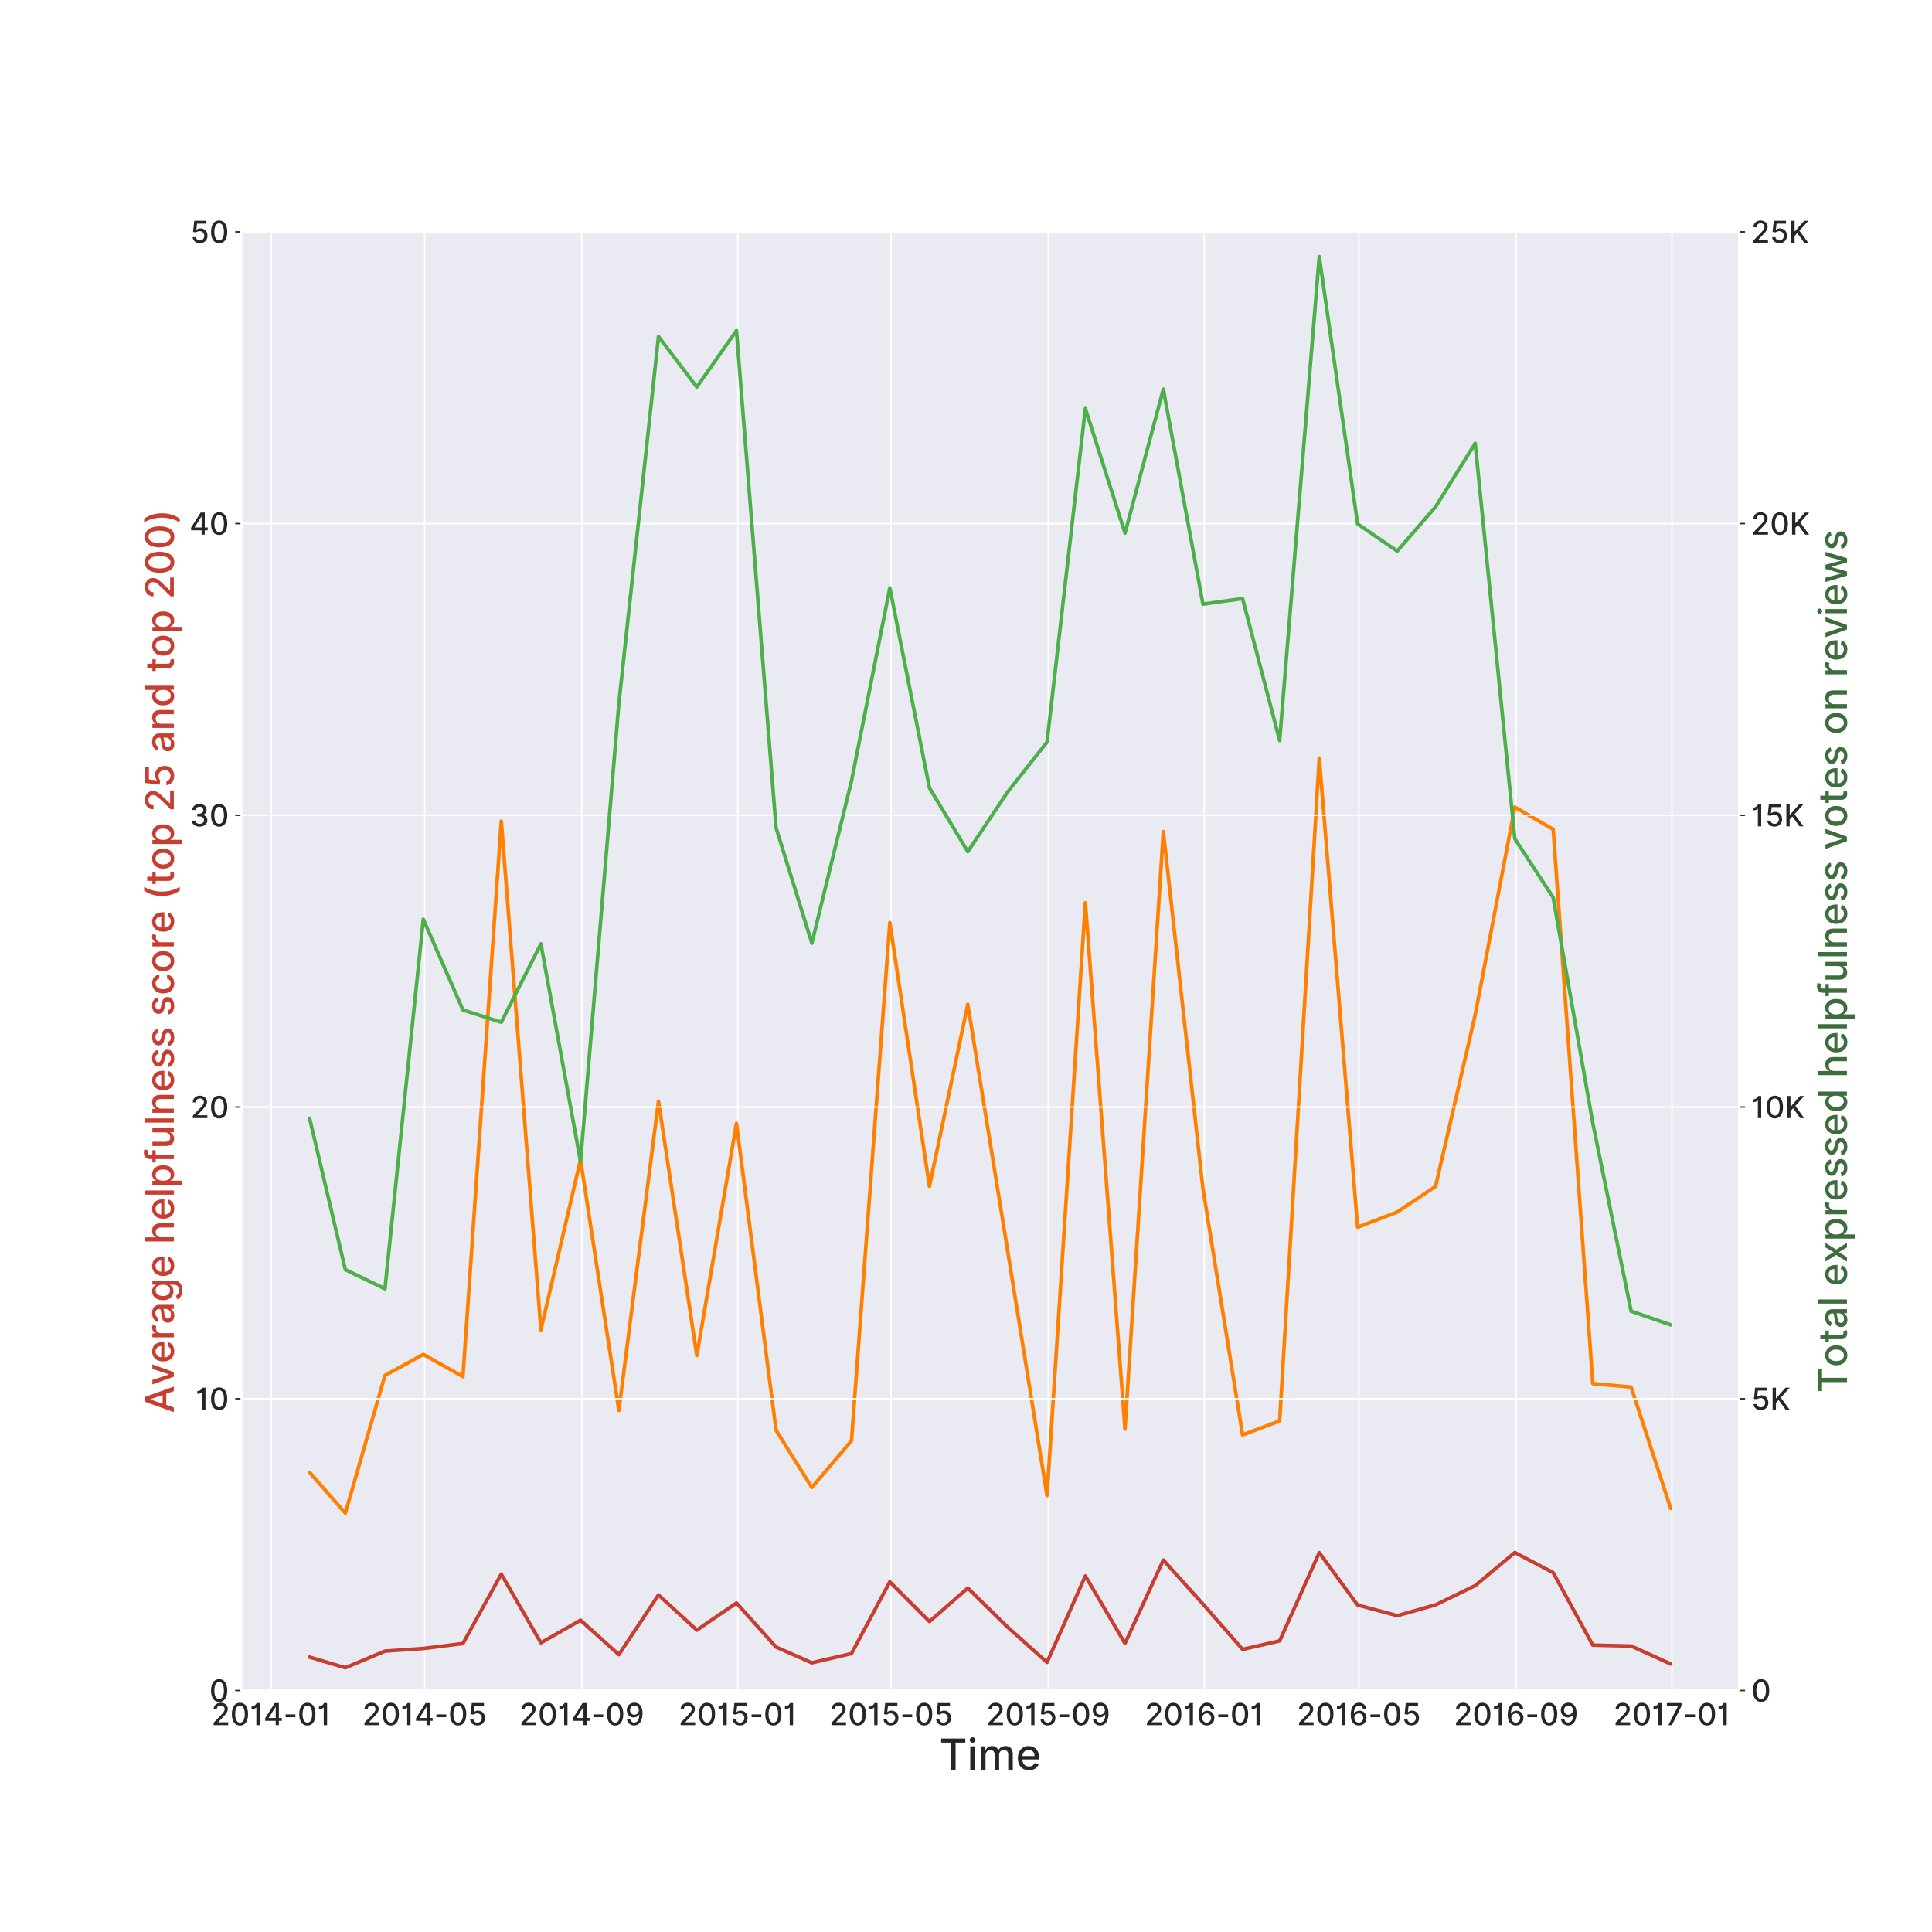 <?xml version="1.0" encoding="utf-8" standalone="no"?>
<!DOCTYPE svg PUBLIC "-//W3C//DTD SVG 1.1//EN"
  "http://www.w3.org/Graphics/SVG/1.1/DTD/svg11.dtd">
<!-- Created with matplotlib (https://matplotlib.org/) -->
<svg height="1080pt" version="1.1" viewBox="0 0 1080 1080" width="1080pt" xmlns="http://www.w3.org/2000/svg" xmlns:xlink="http://www.w3.org/1999/xlink">
 <defs>
  <style type="text/css">
*{stroke-linecap:butt;stroke-linejoin:round;}
  </style>
 </defs>
 <g id="figure_1">
  <g id="patch_1">
   <path d="M 0 1080 
L 1080 1080 
L 1080 0 
L 0 0 
z
" style="fill:#ffffff;"/>
  </g>
  <g id="axes_1">
   <g id="patch_2">
    <path d="M 135 945 
L 972 945 
L 972 129.6 
L 135 129.6 
z
" style="fill:#eaeaf2;"/>
   </g>
   <g id="matplotlib.axis_1">
    <g id="xtick_1">
     <g id="line2d_1">
      <path clip-path="url(#pdfee66b18e)" d="M 151.611 945 
L 151.611 129.6 
" style="fill:none;stroke:#ffffff;stroke-linecap:round;stroke-width:0.8;"/>
     </g>
     <g id="text_1">
      <!-- 2014-01 -->
      <defs>
       <path d="M 7 0 
L 54.859 0 
L 54.859 9.406 
L 22.125 9.406 
L 22.125 9.938 
L 36.578 25.078 
C 49.891 38.531 53.688 44.953 53.688 53.094 
C 53.688 64.766 44.172 73.719 30.469 73.719 
C 16.875 73.719 6.922 64.922 6.922 51.641 
L 17.406 51.641 
C 17.359 59.453 22.406 64.562 30.25 64.562 
C 37.641 64.562 43.25 60.016 43.25 52.766 
C 43.25 46.344 39.422 41.719 31.609 33.453 
L 7 7.953 
z
" id="Inter-Medium-50"/>
       <path d="M 32.312 -1.203 
C 49.109 -1.203 58.953 12.5 58.953 36.328 
C 58.953 59.984 48.969 73.719 32.312 73.719 
C 15.625 73.719 5.688 60.016 5.641 36.328 
C 5.641 12.531 15.484 -1.172 32.312 -1.203 
z
M 32.312 8.281 
C 22.484 8.281 16.547 18.141 16.547 36.328 
C 16.578 54.438 22.516 64.422 32.312 64.422 
C 42.078 64.422 48.047 54.438 48.047 36.328 
C 48.047 18.141 42.125 8.281 32.312 8.281 
z
" id="Inter-Medium-48"/>
       <path d="M 32.562 72.734 
L 22.344 72.734 
C 21.953 70.734 16.406 61.547 5.797 61.547 
L 5.797 52.516 
C 14.031 52.516 19.75 55.781 20.953 57.922 
L 21.562 57.922 
L 21.562 0 
L 32.562 0 
z
" id="Inter-Medium-49"/>
       <path d="M 5.469 14.203 
L 39.953 14.203 
L 39.953 0 
L 50.422 0 
L 50.422 14.203 
L 60.047 14.203 
L 60.047 23.516 
L 50.422 23.516 
L 50.422 72.734 
L 36.891 72.734 
L 5.469 23.078 
z
M 40.016 23.516 
L 16.969 23.516 
L 16.969 24.078 
L 39.453 59.656 
L 40.016 59.656 
z
" id="Inter-Medium-52"/>
       <path d="M 39.281 35.328 
L 7.031 35.328 
L 7.031 26.141 
L 39.281 26.141 
z
" id="Inter-Medium-45"/>
      </defs>
      <g style="fill:#262626;" transform="translate(118.229 964.365)scale(0.17 -0.17)">
       <use xlink:href="#Inter-Medium-50"/>
       <use x="61.328" xlink:href="#Inter-Medium-48"/>
       <use x="125.923" xlink:href="#Inter-Medium-49"/>
       <use x="171.165" xlink:href="#Inter-Medium-52"/>
       <use x="236.577" xlink:href="#Inter-Medium-45"/>
       <use x="282.884" xlink:href="#Inter-Medium-48"/>
       <use x="347.479" xlink:href="#Inter-Medium-49"/>
      </g>
     </g>
    </g>
    <g id="xtick_2">
     <g id="line2d_2">
      <path clip-path="url(#pdfee66b18e)" d="M 237.348 945 
L 237.348 129.6 
" style="fill:none;stroke:#ffffff;stroke-linecap:round;stroke-width:0.8;"/>
     </g>
     <g id="text_2">
      <!-- 2014-05 -->
      <defs>
       <path d="M 31 -1 
C 45.641 -1 56.078 9.344 56.031 23.516 
C 56.078 37.578 46.266 47.797 33.031 47.797 
C 27.625 47.797 22.625 45.734 19.781 42.969 
L 19.359 42.969 
L 21.656 63.312 
L 52.516 63.312 
L 52.516 72.734 
L 12.531 72.734 
L 8.453 36.078 
L 18.5 34.594 
C 21.234 37.031 26.141 38.703 30.547 38.703 
C 39.172 38.641 45.422 32.172 45.422 23.297 
C 45.422 14.562 39.344 8.234 31 8.234 
C 23.969 8.234 18.391 12.719 17.828 18.969 
L 7.172 18.969 
C 7.594 7.391 17.656 -1 31 -1 
z
" id="Inter-Medium-53"/>
      </defs>
      <g style="fill:#262626;" transform="translate(202.541 964.365)scale(0.17 -0.17)">
       <use xlink:href="#Inter-Medium-50"/>
       <use x="61.328" xlink:href="#Inter-Medium-48"/>
       <use x="125.923" xlink:href="#Inter-Medium-49"/>
       <use x="171.165" xlink:href="#Inter-Medium-52"/>
       <use x="236.577" xlink:href="#Inter-Medium-45"/>
       <use x="282.884" xlink:href="#Inter-Medium-48"/>
       <use x="347.479" xlink:href="#Inter-Medium-53"/>
      </g>
     </g>
    </g>
    <g id="xtick_3">
     <g id="line2d_3">
      <path clip-path="url(#pdfee66b18e)" d="M 325.227 945 
L 325.227 129.6 
" style="fill:none;stroke:#ffffff;stroke-linecap:round;stroke-width:0.8;"/>
     </g>
     <g id="text_3">
      <!-- 2014-09 -->
      <defs>
       <path d="M 31.188 73.906 
C 15.906 74 5.938 63.062 5.938 49.141 
C 5.938 35.234 16.016 25.219 28.625 25.219 
C 36.328 25.219 42.938 28.984 46.656 35.078 
L 47.234 35.078 
C 47.203 18.359 40.906 8.594 30.25 8.594 
C 23.297 8.594 18.828 12.859 17.406 19.062 
L 6.578 19.062 
C 8.172 7.312 17.266 -1 30.25 -1 
C 47.156 -1 57.703 13.531 57.75 38.984 
C 57.703 65.734 44.141 73.797 31.188 73.906 
z
M 31.219 64.672 
C 39.625 64.672 45.844 57.531 45.844 49.391 
C 45.844 41.266 39.312 34.156 31 34.156 
C 22.656 34.156 16.578 40.844 16.578 49.297 
C 16.578 57.891 22.875 64.672 31.219 64.672 
z
" id="Inter-Medium-57"/>
      </defs>
      <g style="fill:#262626;" transform="translate(290.288 964.365)scale(0.17 -0.17)">
       <use xlink:href="#Inter-Medium-50"/>
       <use x="61.328" xlink:href="#Inter-Medium-48"/>
       <use x="125.923" xlink:href="#Inter-Medium-49"/>
       <use x="171.165" xlink:href="#Inter-Medium-52"/>
       <use x="236.577" xlink:href="#Inter-Medium-45"/>
       <use x="282.884" xlink:href="#Inter-Medium-48"/>
       <use x="347.479" xlink:href="#Inter-Medium-57"/>
      </g>
     </g>
    </g>
    <g id="xtick_4">
     <g id="line2d_4">
      <path clip-path="url(#pdfee66b18e)" d="M 412.392 945 
L 412.392 129.6 
" style="fill:none;stroke:#ffffff;stroke-linecap:round;stroke-width:0.8;"/>
     </g>
     <g id="text_4">
      <!-- 2015-01 -->
      <g style="fill:#262626;" transform="translate(379.3 964.365)scale(0.17 -0.17)">
       <use xlink:href="#Inter-Medium-50"/>
       <use x="61.328" xlink:href="#Inter-Medium-48"/>
       <use x="125.923" xlink:href="#Inter-Medium-49"/>
       <use x="171.165" xlink:href="#Inter-Medium-53"/>
       <use x="233.168" xlink:href="#Inter-Medium-45"/>
       <use x="279.474" xlink:href="#Inter-Medium-48"/>
       <use x="344.07" xlink:href="#Inter-Medium-49"/>
      </g>
     </g>
    </g>
    <g id="xtick_5">
     <g id="line2d_5">
      <path clip-path="url(#pdfee66b18e)" d="M 498.129 945 
L 498.129 129.6 
" style="fill:none;stroke:#ffffff;stroke-linecap:round;stroke-width:0.8;"/>
     </g>
     <g id="text_5">
      <!-- 2015-05 -->
      <g style="fill:#262626;" transform="translate(463.612 964.365)scale(0.17 -0.17)">
       <use xlink:href="#Inter-Medium-50"/>
       <use x="61.328" xlink:href="#Inter-Medium-48"/>
       <use x="125.923" xlink:href="#Inter-Medium-49"/>
       <use x="171.165" xlink:href="#Inter-Medium-53"/>
       <use x="233.168" xlink:href="#Inter-Medium-45"/>
       <use x="279.474" xlink:href="#Inter-Medium-48"/>
       <use x="344.07" xlink:href="#Inter-Medium-53"/>
      </g>
     </g>
    </g>
    <g id="xtick_6">
     <g id="line2d_6">
      <path clip-path="url(#pdfee66b18e)" d="M 586.008 945 
L 586.008 129.6 
" style="fill:none;stroke:#ffffff;stroke-linecap:round;stroke-width:0.8;"/>
     </g>
     <g id="text_6">
      <!-- 2015-09 -->
      <g style="fill:#262626;" transform="translate(551.359 964.365)scale(0.17 -0.17)">
       <use xlink:href="#Inter-Medium-50"/>
       <use x="61.328" xlink:href="#Inter-Medium-48"/>
       <use x="125.923" xlink:href="#Inter-Medium-49"/>
       <use x="171.165" xlink:href="#Inter-Medium-53"/>
       <use x="233.168" xlink:href="#Inter-Medium-45"/>
       <use x="279.474" xlink:href="#Inter-Medium-48"/>
       <use x="344.07" xlink:href="#Inter-Medium-57"/>
      </g>
     </g>
    </g>
    <g id="xtick_7">
     <g id="line2d_7">
      <path clip-path="url(#pdfee66b18e)" d="M 673.173 945 
L 673.173 129.6 
" style="fill:none;stroke:#ffffff;stroke-linecap:round;stroke-width:0.8;"/>
     </g>
     <g id="text_7">
      <!-- 2016-01 -->
      <defs>
       <path d="M 32.391 -1 
C 47.594 -1.141 57.672 9.797 57.641 23.75 
C 57.672 37.672 47.547 47.656 34.938 47.656 
C 27.281 47.656 20.641 43.969 16.906 37.812 
L 16.375 37.812 
C 16.406 54.516 22.656 64.281 33.312 64.281 
C 40.312 64.281 44.703 60.047 46.203 53.828 
L 57.031 53.828 
C 55.359 65.516 46.312 73.906 33.312 73.906 
C 16.406 73.906 5.859 59.375 5.859 33.906 
C 5.859 7.141 19.469 -0.891 32.391 -1 
z
M 32.359 8.234 
C 23.906 8.234 17.719 15.344 17.719 23.516 
C 17.75 31.641 24.219 38.75 32.594 38.75 
C 40.906 38.75 47.016 32.031 46.984 23.609 
C 47.016 15.016 40.656 8.234 32.359 8.234 
z
" id="Inter-Medium-54"/>
      </defs>
      <g style="fill:#262626;" transform="translate(639.948 964.365)scale(0.17 -0.17)">
       <use xlink:href="#Inter-Medium-50"/>
       <use x="61.328" xlink:href="#Inter-Medium-48"/>
       <use x="125.923" xlink:href="#Inter-Medium-49"/>
       <use x="171.165" xlink:href="#Inter-Medium-54"/>
       <use x="234.73" xlink:href="#Inter-Medium-45"/>
       <use x="281.037" xlink:href="#Inter-Medium-48"/>
       <use x="345.632" xlink:href="#Inter-Medium-49"/>
      </g>
     </g>
    </g>
    <g id="xtick_8">
     <g id="line2d_8">
      <path clip-path="url(#pdfee66b18e)" d="M 759.624 945 
L 759.624 129.6 
" style="fill:none;stroke:#ffffff;stroke-linecap:round;stroke-width:0.8;"/>
     </g>
     <g id="text_8">
      <!-- 2016-05 -->
      <g style="fill:#262626;" transform="translate(724.975 964.365)scale(0.17 -0.17)">
       <use xlink:href="#Inter-Medium-50"/>
       <use x="61.328" xlink:href="#Inter-Medium-48"/>
       <use x="125.923" xlink:href="#Inter-Medium-49"/>
       <use x="171.165" xlink:href="#Inter-Medium-54"/>
       <use x="234.73" xlink:href="#Inter-Medium-45"/>
       <use x="281.037" xlink:href="#Inter-Medium-48"/>
       <use x="345.632" xlink:href="#Inter-Medium-53"/>
      </g>
     </g>
    </g>
    <g id="xtick_9">
     <g id="line2d_9">
      <path clip-path="url(#pdfee66b18e)" d="M 847.504 945 
L 847.504 129.6 
" style="fill:none;stroke:#ffffff;stroke-linecap:round;stroke-width:0.8;"/>
     </g>
     <g id="text_9">
      <!-- 2016-09 -->
      <g style="fill:#262626;" transform="translate(812.722 964.365)scale(0.17 -0.17)">
       <use xlink:href="#Inter-Medium-50"/>
       <use x="61.328" xlink:href="#Inter-Medium-48"/>
       <use x="125.923" xlink:href="#Inter-Medium-49"/>
       <use x="171.165" xlink:href="#Inter-Medium-54"/>
       <use x="234.73" xlink:href="#Inter-Medium-45"/>
       <use x="281.037" xlink:href="#Inter-Medium-48"/>
       <use x="345.632" xlink:href="#Inter-Medium-57"/>
      </g>
     </g>
    </g>
    <g id="xtick_10">
     <g id="line2d_10">
      <path clip-path="url(#pdfee66b18e)" d="M 934.669 945 
L 934.669 129.6 
" style="fill:none;stroke:#ffffff;stroke-linecap:round;stroke-width:0.8;"/>
     </g>
     <g id="text_10">
      <!-- 2017-01 -->
      <defs>
       <path d="M 9.453 0 
L 20.922 0 
L 52.562 63 
L 52.562 72.734 
L 4.469 72.734 
L 4.469 63.312 
L 41.188 63.312 
L 41.188 62.781 
z
" id="Inter-Medium-55"/>
      </defs>
      <g style="fill:#262626;" transform="translate(901.925 964.365)scale(0.17 -0.17)">
       <use xlink:href="#Inter-Medium-50"/>
       <use x="61.328" xlink:href="#Inter-Medium-48"/>
       <use x="125.923" xlink:href="#Inter-Medium-49"/>
       <use x="171.165" xlink:href="#Inter-Medium-55"/>
       <use x="229.048" xlink:href="#Inter-Medium-45"/>
       <use x="275.355" xlink:href="#Inter-Medium-48"/>
       <use x="339.95" xlink:href="#Inter-Medium-49"/>
      </g>
     </g>
    </g>
    <g id="text_11">
     <!-- Time -->
     <defs>
      <path d="M 4.406 63.281 
L 27.062 63.281 
L 27.062 0 
L 38 0 
L 38 63.281 
L 60.688 63.281 
L 60.688 72.734 
L 4.406 72.734 
z
" id="Inter-Medium-84"/>
      <path d="M 7.141 0 
L 17.75 0 
L 17.75 54.547 
L 7.141 54.547 
z
M 12.5 62.969 
C 16.156 62.969 19.219 65.797 19.219 69.281 
C 19.219 72.766 16.156 75.641 12.5 75.641 
C 8.812 75.641 5.797 72.766 5.797 69.281 
C 5.797 65.797 8.812 62.969 12.5 62.969 
z
" id="Inter-Medium-105"/>
      <path d="M 7.141 0 
L 17.75 0 
L 17.75 33.625 
C 17.75 40.984 22.906 46.094 28.938 46.094 
C 34.844 46.094 38.922 42.188 38.922 36.25 
L 38.922 0 
L 49.5 0 
L 49.5 34.766 
C 49.5 41.328 53.516 46.094 60.438 46.094 
C 66.047 46.094 70.672 42.969 70.672 35.578 
L 70.672 0 
L 81.281 0 
L 81.281 36.578 
C 81.281 49.047 74.328 55.25 64.453 55.25 
C 56.609 55.25 50.719 51.484 48.078 45.672 
L 47.516 45.672 
C 45.141 51.641 40.125 55.25 32.844 55.25 
C 25.641 55.25 20.281 51.672 18 45.672 
L 17.328 45.672 
L 17.328 54.547 
L 7.141 54.547 
z
" id="Inter-Medium-109"/>
      <path d="M 30.641 -1.094 
C 42.547 -1.094 50.953 4.766 53.375 13.641 
L 43.328 15.453 
C 41.406 10.297 36.797 7.672 30.75 7.672 
C 21.656 7.672 15.562 13.562 15.266 24.078 
L 54.047 24.078 
L 54.047 27.844 
C 54.047 47.547 42.266 55.25 29.906 55.25 
C 14.703 55.25 4.688 43.672 4.688 26.922 
C 4.688 9.984 14.562 -1.094 30.641 -1.094 
z
M 15.312 32.031 
C 15.734 39.766 21.344 46.484 29.969 46.484 
C 38.219 46.484 43.609 40.375 43.641 32.031 
z
" id="Inter-Medium-101"/>
     </defs>
     <g style="fill:#262626;" transform="translate(525.051 989.298)scale(0.24 -0.24)">
      <use xlink:href="#Inter-Medium-84"/>
      <use x="65.092" xlink:href="#Inter-Medium-105"/>
      <use x="89.986" xlink:href="#Inter-Medium-109"/>
      <use x="178.338" xlink:href="#Inter-Medium-101"/>
     </g>
    </g>
   </g>
   <g id="matplotlib.axis_2">
    <g id="ytick_1">
     <g id="line2d_11">
      <path clip-path="url(#pdfee66b18e)" d="M 135 945 
L 972 945 
" style="fill:none;stroke:#ffffff;stroke-linecap:round;stroke-width:0.8;"/>
     </g>
     <g id="line2d_12">
      <defs>
       <path d="M 0 0 
L -3.5 0 
" id="m10d724cf41" style="stroke:#262626;stroke-width:0.8;"/>
      </defs>
      <g>
       <use style="fill:#262626;stroke:#262626;stroke-width:0.8;" x="135" xlink:href="#m10d724cf41" y="945"/>
      </g>
     </g>
     <g id="text_12">
      <!-- 0 -->
      <g style="fill:#262626;" transform="translate(117.019 951.182)scale(0.17 -0.17)">
       <use xlink:href="#Inter-Medium-48"/>
      </g>
     </g>
    </g>
    <g id="ytick_2">
     <g id="line2d_13">
      <path clip-path="url(#pdfee66b18e)" d="M 135 781.92 
L 972 781.92 
" style="fill:none;stroke:#ffffff;stroke-linecap:round;stroke-width:0.8;"/>
     </g>
     <g id="line2d_14">
      <g>
       <use style="fill:#262626;stroke:#262626;stroke-width:0.8;" x="135" xlink:href="#m10d724cf41" y="781.92"/>
      </g>
     </g>
     <g id="text_13">
      <!-- 10 -->
      <g style="fill:#262626;" transform="translate(109.327 788.102)scale(0.17 -0.17)">
       <use xlink:href="#Inter-Medium-49"/>
       <use x="45.241" xlink:href="#Inter-Medium-48"/>
      </g>
     </g>
    </g>
    <g id="ytick_3">
     <g id="line2d_15">
      <path clip-path="url(#pdfee66b18e)" d="M 135 618.84 
L 972 618.84 
" style="fill:none;stroke:#ffffff;stroke-linecap:round;stroke-width:0.8;"/>
     </g>
     <g id="line2d_16">
      <g>
       <use style="fill:#262626;stroke:#262626;stroke-width:0.8;" x="135" xlink:href="#m10d724cf41" y="618.84"/>
      </g>
     </g>
     <g id="text_14">
      <!-- 20 -->
      <g style="fill:#262626;" transform="translate(106.593 625.022)scale(0.17 -0.17)">
       <use xlink:href="#Inter-Medium-50"/>
       <use x="61.328" xlink:href="#Inter-Medium-48"/>
      </g>
     </g>
    </g>
    <g id="ytick_4">
     <g id="line2d_17">
      <path clip-path="url(#pdfee66b18e)" d="M 135 455.76 
L 972 455.76 
" style="fill:none;stroke:#ffffff;stroke-linecap:round;stroke-width:0.8;"/>
     </g>
     <g id="line2d_18">
      <g>
       <use style="fill:#262626;stroke:#262626;stroke-width:0.8;" x="135" xlink:href="#m10d724cf41" y="455.76"/>
      </g>
     </g>
     <g id="text_15">
      <!-- 30 -->
      <defs>
       <path d="M 32.312 -1 
C 47.156 -1 58.062 7.891 58.031 19.953 
C 58.062 29.156 52.484 35.766 42.828 37.25 
L 42.828 37.812 
C 50.422 39.766 55.359 45.734 55.328 53.906 
C 55.359 64.594 46.594 73.719 32.594 73.719 
C 19.25 73.719 8.531 65.656 8.172 53.828 
L 18.781 53.828 
C 19.031 60.516 25.328 64.562 32.453 64.562 
C 39.875 64.562 44.75 60.047 44.703 53.344 
C 44.75 46.312 39.094 41.688 31.031 41.688 
L 24.891 41.688 
L 24.891 32.734 
L 31.031 32.734 
C 41.125 32.734 46.953 27.625 46.953 20.312 
C 46.953 13.25 40.797 8.453 32.25 8.453 
C 24.359 8.453 18.219 12.5 17.797 18.969 
L 6.641 18.969 
C 7.109 7.109 17.609 -1 32.312 -1 
z
" id="Inter-Medium-51"/>
      </defs>
      <g style="fill:#262626;" transform="translate(106.067 461.942)scale(0.17 -0.17)">
       <use xlink:href="#Inter-Medium-51"/>
       <use x="64.418" xlink:href="#Inter-Medium-48"/>
      </g>
     </g>
    </g>
    <g id="ytick_5">
     <g id="line2d_19">
      <path clip-path="url(#pdfee66b18e)" d="M 135 292.68 
L 972 292.68 
" style="fill:none;stroke:#ffffff;stroke-linecap:round;stroke-width:0.8;"/>
     </g>
     <g id="line2d_20">
      <g>
       <use style="fill:#262626;stroke:#262626;stroke-width:0.8;" x="135" xlink:href="#m10d724cf41" y="292.68"/>
      </g>
     </g>
     <g id="text_16">
      <!-- 40 -->
      <g style="fill:#262626;" transform="translate(105.9 298.862)scale(0.17 -0.17)">
       <use xlink:href="#Inter-Medium-52"/>
       <use x="65.412" xlink:href="#Inter-Medium-48"/>
      </g>
     </g>
    </g>
    <g id="ytick_6">
     <g id="line2d_21">
      <path clip-path="url(#pdfee66b18e)" d="M 135 129.6 
L 972 129.6 
" style="fill:none;stroke:#ffffff;stroke-linecap:round;stroke-width:0.8;"/>
     </g>
     <g id="line2d_22">
      <g>
       <use style="fill:#262626;stroke:#262626;stroke-width:0.8;" x="135" xlink:href="#m10d724cf41" y="129.6"/>
      </g>
     </g>
     <g id="text_17">
      <!-- 50 -->
      <g style="fill:#262626;" transform="translate(106.479 135.782)scale(0.17 -0.17)">
       <use xlink:href="#Inter-Medium-53"/>
       <use x="62.003" xlink:href="#Inter-Medium-48"/>
      </g>
     </g>
    </g>
    <g id="text_18">
     <!-- Average helpfulness score (top 25 and top 200) -->
     <defs>
      <path d="M 14.141 0 
L 20.812 19.25 
L 49.219 19.25 
L 55.859 0 
L 67.516 0 
L 41.344 72.734 
L 28.656 72.734 
L 2.484 0 
z
M 24 28.484 
L 34.734 59.516 
L 35.297 59.516 
L 46.031 28.484 
z
" id="Inter-Medium-65"/>
      <path d="M 53.797 54.547 
L 42.406 54.547 
L 28.625 12.578 
L 28.062 12.578 
L 14.234 54.547 
L 2.844 54.547 
L 22.656 0 
L 34.016 0 
z
" id="Inter-Medium-118"/>
      <path d="M 7.141 0 
L 17.75 0 
L 17.75 33.312 
C 17.75 40.406 23.266 45.562 30.609 45.562 
C 32.672 45.562 34.266 45.141 35.547 44.5 
L 38.953 53.375 
C 37.141 54.578 34.797 55.359 31.812 55.359 
C 25.359 55.359 19.953 51.734 17.969 45.875 
L 17.406 45.875 
L 17.406 54.547 
L 7.141 54.547 
z
" id="Inter-Medium-114"/>
      <path d="M 23.016 -1.203 
C 32.031 -1.203 37.109 3.375 39.141 7.453 
L 39.562 7.453 
L 39.562 0 
L 49.938 0 
L 49.938 36.219 
C 49.938 52.094 37.438 55.25 28.766 55.25 
C 18.891 55.25 9.797 51.281 6.25 41.328 
L 16.234 39.062 
C 17.797 42.938 21.766 46.656 28.906 46.656 
C 35.766 46.656 39.281 43.078 39.281 36.891 
L 39.281 36.641 
C 39.281 32.781 35.297 32.844 25.5 31.719 
C 15.172 30.5 4.578 27.812 4.578 15.406 
C 4.578 4.688 12.641 -1.203 23.016 -1.203 
z
M 25.328 7.312 
C 19.312 7.312 14.984 10.016 14.984 15.266 
C 14.984 20.953 20.031 22.969 26.172 23.797 
C 29.625 24.25 37.781 25.172 39.312 26.703 
L 39.312 19.672 
C 39.312 13.203 34.156 7.312 25.328 7.312 
z
" id="Inter-Medium-97"/>
      <path d="M 30.016 -21.484 
C 43.891 -21.484 54.625 -15.125 54.625 -1.203 
L 54.625 54.547 
L 44.219 54.547 
L 44.219 45.703 
L 43.438 45.703 
C 41.547 49.078 37.781 55.25 27.625 55.25 
C 14.453 55.25 4.766 44.844 4.766 27.484 
C 4.766 10.078 14.672 0.812 27.562 0.812 
C 37.578 0.812 41.438 6.469 43.359 9.938 
L 44.031 9.938 
L 44.031 -0.781 
C 44.031 -9.203 38.172 -12.922 30.109 -12.922 
C 21.266 -12.922 17.828 -8.484 15.953 -5.469 
L 6.812 -9.234 
C 9.703 -15.797 16.969 -21.484 30.016 -21.484 
z
M 29.906 9.625 
C 20.422 9.625 15.484 16.906 15.484 27.625 
C 15.484 38.109 20.312 46.234 29.906 46.234 
C 39.172 46.234 44.141 38.672 44.141 27.625 
C 44.141 16.375 39.062 9.625 29.906 9.625 
z
" id="Inter-Medium-103"/>
      <path id="Inter-Medium-32"/>
      <path d="M 17.75 32.391 
C 17.75 41.094 23.266 46.062 30.828 46.062 
C 38.141 46.062 42.516 41.406 42.516 33.422 
L 42.516 0 
L 53.125 0 
L 53.125 34.688 
C 53.125 48.297 45.672 55.25 34.453 55.25 
C 25.953 55.25 20.844 51.562 18.297 45.672 
L 17.609 45.672 
L 17.609 72.734 
L 7.141 72.734 
L 7.141 0 
L 17.75 0 
z
" id="Inter-Medium-104"/>
      <path d="M 17.75 72.734 
L 7.141 72.734 
L 7.141 0 
L 17.75 0 
z
" id="Inter-Medium-108"/>
      <path d="M 7.141 -20.453 
L 17.75 -20.453 
L 17.75 8.484 
L 18.391 8.484 
C 20.312 5 24.219 -1.062 34.156 -1.062 
C 47.375 -1.062 56.969 9.516 56.969 27.172 
C 56.969 44.844 47.234 55.25 34.062 55.25 
C 23.938 55.25 20.281 49.078 18.391 45.703 
L 17.516 45.703 
L 17.516 54.547 
L 7.141 54.547 
z
M 17.547 27.266 
C 17.547 38.672 22.516 46.234 31.781 46.234 
C 41.406 46.234 46.234 38.109 46.234 27.266 
C 46.234 16.328 41.266 7.984 31.781 7.984 
C 22.656 7.984 17.547 15.797 17.547 27.266 
z
" id="Inter-Medium-112"/>
      <path d="M 33.281 54.547 
L 21.516 54.547 
L 21.516 59.453 
C 21.516 64.281 23.516 66.906 28.688 66.906 
C 30.891 66.906 32.453 66.406 33.453 66.094 
L 35.938 74.688 
C 34.453 75.25 31.359 76.141 27.062 76.141 
C 18.438 76.141 10.875 71.094 10.875 60.859 
L 10.875 54.547 
L 2.453 54.547 
L 2.453 46.016 
L 10.875 46.016 
L 10.875 0 
L 21.516 0 
L 21.516 46.016 
L 33.281 46.016 
z
" id="Inter-Medium-102"/>
      <path d="M 41.688 22.625 
C 41.734 13.359 34.844 8.953 28.875 8.953 
C 22.297 8.953 17.75 13.703 17.75 21.125 
L 17.75 54.547 
L 7.141 54.547 
L 7.141 19.844 
C 7.141 6.328 14.562 -0.703 25.031 -0.703 
C 33.234 -0.703 38.812 3.625 41.344 9.453 
L 41.906 9.453 
L 41.906 0 
L 52.344 0 
L 52.344 54.547 
L 41.688 54.547 
z
" id="Inter-Medium-117"/>
      <path d="M 17.75 32.391 
C 17.75 41.094 23.078 46.062 30.469 46.062 
C 37.672 46.062 42.047 41.328 42.047 33.422 
L 42.047 0 
L 52.672 0 
L 52.672 34.688 
C 52.672 48.188 45.25 55.25 34.094 55.25 
C 25.891 55.25 20.531 51.453 18 45.672 
L 17.328 45.672 
L 17.328 54.547 
L 7.141 54.547 
L 7.141 0 
L 17.75 0 
z
" id="Inter-Medium-110"/>
      <path d="M 48.016 41.234 
C 45.812 49.719 39.172 55.25 27.375 55.25 
C 15.062 55.25 6.328 48.75 6.328 39.094 
C 6.328 31.359 11.016 26.203 21.234 23.938 
L 30.469 21.906 
C 35.719 20.734 38.172 18.391 38.172 14.984 
C 38.172 10.766 33.672 7.453 26.703 7.453 
C 20.344 7.453 16.266 10.188 14.984 15.547 
L 4.719 13.984 
C 6.5 4.328 14.531 -1.094 26.781 -1.094 
C 39.953 -1.094 49.078 5.891 49.078 15.766 
C 49.078 23.469 44.172 28.234 34.156 30.547 
L 25.5 32.531 
C 19.5 33.953 16.906 35.969 16.938 39.672 
C 16.906 43.859 21.453 46.844 27.484 46.844 
C 34.094 46.844 37.141 43.188 38.391 39.531 
z
" id="Inter-Medium-115"/>
      <path d="M 30.109 -1.094 
C 43 -1.094 51.344 6.641 52.516 17.266 
L 42.188 17.266 
C 40.844 11.359 36.266 7.891 30.188 7.891 
C 21.203 7.891 15.406 15.375 15.406 27.266 
C 15.406 38.953 21.312 46.312 30.188 46.312 
C 36.938 46.312 41.047 42.047 42.188 36.938 
L 52.516 36.938 
C 51.391 47.938 42.406 55.25 30.016 55.25 
C 14.625 55.25 4.688 43.672 4.688 27.031 
C 4.688 10.578 14.281 -1.094 30.109 -1.094 
z
" id="Inter-Medium-99"/>
      <path d="M 30.109 -1.094 
C 45.484 -1.094 55.547 10.156 55.547 27.031 
C 55.547 44 45.484 55.25 30.109 55.25 
C 14.734 55.25 4.688 44 4.688 27.031 
C 4.688 10.156 14.734 -1.094 30.109 -1.094 
z
M 30.156 7.812 
C 20.094 7.812 15.406 16.578 15.406 27.062 
C 15.406 37.5 20.094 46.375 30.156 46.375 
C 40.125 46.375 44.812 37.5 44.812 27.062 
C 44.812 16.578 40.125 7.812 30.156 7.812 
z
" id="Inter-Medium-111"/>
      <path d="M 10.234 30.188 
C 10.234 12.359 14.984 -2.484 24 -15.125 
L 33.734 -15.125 
C 26.734 -5.75 21.234 13.281 21.234 30.188 
C 21.234 47.047 26.734 66.094 33.734 75.469 
L 24 75.469 
C 14.984 62.812 10.234 47.969 10.234 30.188 
z
" id="Inter-Medium-40"/>
      <path d="M 32.594 54.547 
L 21.422 54.547 
L 21.422 67.609 
L 10.797 67.609 
L 10.797 54.547 
L 2.812 54.547 
L 2.812 46.016 
L 10.797 46.016 
L 10.797 13.812 
C 10.766 3.906 18.328 -0.891 26.703 -0.703 
C 30.078 -0.672 32.359 -0.031 33.594 0.422 
L 31.672 9.203 
C 30.969 9.062 29.656 8.734 27.953 8.734 
C 24.5 8.734 21.422 9.875 21.422 16.016 
L 21.422 46.016 
L 32.594 46.016 
z
" id="Inter-Medium-116"/>
      <path d="M 27.562 -1.062 
C 37.5 -1.062 41.406 5 43.328 8.484 
L 44.219 8.484 
L 44.219 0 
L 54.578 0 
L 54.578 72.734 
L 43.969 72.734 
L 43.969 45.703 
L 43.328 45.703 
C 41.406 49.078 37.781 55.25 27.625 55.25 
C 14.453 55.25 4.766 44.844 4.766 27.172 
C 4.766 9.516 14.312 -1.062 27.562 -1.062 
z
M 29.906 7.984 
C 20.422 7.984 15.484 16.328 15.484 27.266 
C 15.484 38.109 20.312 46.234 29.906 46.234 
C 39.172 46.234 44.141 38.672 44.141 27.266 
C 44.141 15.797 39.062 7.984 29.906 7.984 
z
" id="Inter-Medium-100"/>
      <path d="M 27.562 30.156 
C 27.562 47.969 22.797 62.812 13.781 75.469 
L 4.047 75.469 
C 11.047 66.094 16.547 47.047 16.547 30.156 
C 16.547 13.281 11.047 -5.75 4.047 -15.125 
L 13.781 -15.125 
C 22.797 -2.484 27.562 12.359 27.562 30.156 
z
" id="Inter-Medium-41"/>
     </defs>
     <g style="fill:#c73e31;" transform="translate(97.173 789.949)rotate(-90)scale(0.22 -0.22)">
      <use xlink:href="#Inter-Medium-65"/>
      <use x="69.993" xlink:href="#Inter-Medium-118"/>
      <use x="126.634" xlink:href="#Inter-Medium-101"/>
      <use x="185.369" xlink:href="#Inter-Medium-114"/>
      <use x="225.213" xlink:href="#Inter-Medium-97"/>
      <use x="282.138" xlink:href="#Inter-Medium-103"/>
      <use x="343.857" xlink:href="#Inter-Medium-101"/>
      <use x="402.592" xlink:href="#Inter-Medium-32"/>
      <use x="429.084" xlink:href="#Inter-Medium-104"/>
      <use x="489.276" xlink:href="#Inter-Medium-101"/>
      <use x="548.011" xlink:href="#Inter-Medium-108"/>
      <use x="572.905" xlink:href="#Inter-Medium-112"/>
      <use x="634.624" xlink:href="#Inter-Medium-102"/>
      <use x="671.698" xlink:href="#Inter-Medium-117"/>
      <use x="731.144" xlink:href="#Inter-Medium-108"/>
      <use x="756.037" xlink:href="#Inter-Medium-110"/>
      <use x="815.767" xlink:href="#Inter-Medium-101"/>
      <use x="874.503" xlink:href="#Inter-Medium-115"/>
      <use x="928.09" xlink:href="#Inter-Medium-115"/>
      <use x="981.676" xlink:href="#Inter-Medium-32"/>
      <use x="1008.168" xlink:href="#Inter-Medium-115"/>
      <use x="1061.754" xlink:href="#Inter-Medium-99"/>
      <use x="1118.537" xlink:href="#Inter-Medium-111"/>
      <use x="1178.764" xlink:href="#Inter-Medium-114"/>
      <use x="1218.608" xlink:href="#Inter-Medium-101"/>
      <use x="1277.344" xlink:href="#Inter-Medium-32"/>
      <use x="1303.835" xlink:href="#Inter-Medium-40"/>
      <use x="1341.62" xlink:href="#Inter-Medium-116"/>
      <use x="1378.8" xlink:href="#Inter-Medium-111"/>
      <use x="1439.027" xlink:href="#Inter-Medium-112"/>
      <use x="1500.746" xlink:href="#Inter-Medium-32"/>
      <use x="1527.238" xlink:href="#Inter-Medium-50"/>
      <use x="1588.566" xlink:href="#Inter-Medium-53"/>
      <use x="1650.568" xlink:href="#Inter-Medium-32"/>
      <use x="1677.06" xlink:href="#Inter-Medium-97"/>
      <use x="1733.985" xlink:href="#Inter-Medium-110"/>
      <use x="1793.715" xlink:href="#Inter-Medium-100"/>
      <use x="1856.286" xlink:href="#Inter-Medium-32"/>
      <use x="1882.777" xlink:href="#Inter-Medium-116"/>
      <use x="1919.958" xlink:href="#Inter-Medium-111"/>
      <use x="1980.185" xlink:href="#Inter-Medium-112"/>
      <use x="2041.904" xlink:href="#Inter-Medium-32"/>
      <use x="2068.395" xlink:href="#Inter-Medium-50"/>
      <use x="2129.723" xlink:href="#Inter-Medium-48"/>
      <use x="2194.319" xlink:href="#Inter-Medium-48"/>
      <use x="2258.914" xlink:href="#Inter-Medium-41"/>
     </g>
    </g>
   </g>
   <g id="line2d_23">
    <path clip-path="url(#pdfee66b18e)" d="M 173.045 823.016 
L 193.051 845.847 
L 215.199 768.874 
L 236.633 757.132 
L 258.782 769.526 
L 280.216 459.022 
L 302.364 743.433 
L 324.513 648.194 
L 345.947 788.443 
L 368.095 615.578 
L 389.529 757.784 
L 411.678 627.972 
L 433.827 799.533 
L 453.832 831.496 
L 475.98 805.404 
L 497.414 515.773 
L 519.563 663.198 
L 540.997 561.436 
L 563.145 698.423 
L 585.294 836.063 
L 606.728 504.684 
L 628.876 798.88 
L 650.31 464.892 
L 672.459 664.502 
L 694.608 802.142 
L 715.327 794.314 
L 737.476 423.796 
L 758.91 686.029 
L 781.058 677.549 
L 802.492 663.198 
L 824.641 567.307 
L 846.789 451.194 
L 868.223 463.588 
L 890.372 773.44 
L 911.806 775.397 
L 933.955 843.238 
" style="fill:none;stroke:#ff7f00;stroke-linecap:round;stroke-width:2;"/>
   </g>
   <g id="line2d_24">
    <path clip-path="url(#pdfee66b18e)" d="M 173.045 926.327 
L 193.051 932.28 
L 215.199 922.984 
L 236.633 921.516 
L 258.782 918.744 
L 280.216 879.931 
L 302.364 918.336 
L 324.513 905.698 
L 345.947 924.941 
L 368.095 891.591 
L 389.529 911.242 
L 411.678 896.076 
L 433.827 920.701 
L 453.832 929.507 
L 475.98 924.37 
L 497.414 884.253 
L 519.563 906.432 
L 540.997 887.759 
L 563.145 909.449 
L 585.294 929.263 
L 606.728 880.991 
L 628.876 918.663 
L 650.31 872.103 
L 672.459 896.647 
L 694.608 922.006 
L 715.327 917.276 
L 737.476 867.945 
L 758.91 897.218 
L 781.058 903.17 
L 802.492 897.136 
L 824.641 886.373 
L 846.789 867.863 
L 868.223 879.116 
L 890.372 919.641 
L 911.806 920.13 
L 933.955 930.16 
" style="fill:none;stroke:#c73e31;stroke-linecap:round;stroke-width:2;"/>
   </g>
   <g id="patch_3">
    <path d="M 135 945 
L 135 129.6 
" style="fill:none;stroke:#ffffff;stroke-linecap:square;stroke-linejoin:miter;stroke-width:0.8;"/>
   </g>
   <g id="patch_4">
    <path d="M 972 945 
L 972 129.6 
" style="fill:none;stroke:#ffffff;stroke-linecap:square;stroke-linejoin:miter;stroke-width:0.8;"/>
   </g>
   <g id="patch_5">
    <path d="M 135 945 
L 972 945 
" style="fill:none;stroke:#ffffff;stroke-linecap:square;stroke-linejoin:miter;stroke-width:0.8;"/>
   </g>
   <g id="patch_6">
    <path d="M 135 129.6 
L 972 129.6 
" style="fill:none;stroke:#ffffff;stroke-linecap:square;stroke-linejoin:miter;stroke-width:0.8;"/>
   </g>
  </g>
  <g id="axes_2">
   <g id="matplotlib.axis_3"/>
   <g id="patch_7">
    <path d="M 135 945 
L 135 129.6 
" style="fill:none;stroke:#ffffff;stroke-linecap:square;stroke-linejoin:miter;stroke-width:0.8;"/>
   </g>
   <g id="patch_8">
    <path d="M 972 945 
L 972 129.6 
" style="fill:none;stroke:#ffffff;stroke-linecap:square;stroke-linejoin:miter;stroke-width:0.8;"/>
   </g>
   <g id="patch_9">
    <path d="M 135 945 
L 972 945 
" style="fill:none;stroke:#ffffff;stroke-linecap:square;stroke-linejoin:miter;stroke-width:0.8;"/>
   </g>
   <g id="patch_10">
    <path d="M 135 129.6 
L 972 129.6 
" style="fill:none;stroke:#ffffff;stroke-linecap:square;stroke-linejoin:miter;stroke-width:0.8;"/>
   </g>
  </g>
  <g id="axes_3">
   <g id="matplotlib.axis_4">
    <g id="ytick_7">
     <g id="line2d_25">
      <path clip-path="url(#pdfee66b18e)" d="M 135 945 
L 972 945 
" style="fill:none;stroke:#ffffff;stroke-linecap:round;stroke-width:0.8;"/>
     </g>
     <g id="line2d_26">
      <defs>
       <path d="M 0 0 
L 3.5 0 
" id="ma2ef708bff" style="stroke:#262626;stroke-width:0.8;"/>
      </defs>
      <g>
       <use style="fill:#262626;stroke:#262626;stroke-width:0.8;" x="972" xlink:href="#ma2ef708bff" y="945"/>
      </g>
     </g>
     <g id="text_19">
      <!-- 0 -->
      <g style="fill:#262626;" transform="translate(979 951.182)scale(0.17 -0.17)">
       <use xlink:href="#Inter-Medium-48"/>
      </g>
     </g>
    </g>
    <g id="ytick_8">
     <g id="line2d_27">
      <path clip-path="url(#pdfee66b18e)" d="M 135 781.92 
L 972 781.92 
" style="fill:none;stroke:#ffffff;stroke-linecap:round;stroke-width:0.8;"/>
     </g>
     <g id="line2d_28">
      <g>
       <use style="fill:#262626;stroke:#262626;stroke-width:0.8;" x="972" xlink:href="#ma2ef708bff" y="781.92"/>
      </g>
     </g>
     <g id="text_20">
      <!-- 5K -->
      <defs>
       <path d="M 7.984 0 
L 18.969 0 
L 18.969 22.625 
L 27.562 32.5 
L 51.062 0 
L 64.281 0 
L 34.844 39.984 
L 64.172 72.734 
L 50.359 72.734 
L 19.859 38 
L 18.969 38 
L 18.969 72.734 
L 7.984 72.734 
z
" id="Inter-Medium-75"/>
      </defs>
      <g style="fill:#262626;" transform="translate(979 788.102)scale(0.17 -0.17)">
       <use xlink:href="#Inter-Medium-53"/>
       <use x="62.003" xlink:href="#Inter-Medium-75"/>
      </g>
     </g>
    </g>
    <g id="ytick_9">
     <g id="line2d_29">
      <path clip-path="url(#pdfee66b18e)" d="M 135 618.84 
L 972 618.84 
" style="fill:none;stroke:#ffffff;stroke-linecap:round;stroke-width:0.8;"/>
     </g>
     <g id="line2d_30">
      <g>
       <use style="fill:#262626;stroke:#262626;stroke-width:0.8;" x="972" xlink:href="#ma2ef708bff" y="618.84"/>
      </g>
     </g>
     <g id="text_21">
      <!-- 10K -->
      <g style="fill:#262626;" transform="translate(979 625.022)scale(0.17 -0.17)">
       <use xlink:href="#Inter-Medium-49"/>
       <use x="45.241" xlink:href="#Inter-Medium-48"/>
       <use x="109.837" xlink:href="#Inter-Medium-75"/>
      </g>
     </g>
    </g>
    <g id="ytick_10">
     <g id="line2d_31">
      <path clip-path="url(#pdfee66b18e)" d="M 135 455.76 
L 972 455.76 
" style="fill:none;stroke:#ffffff;stroke-linecap:round;stroke-width:0.8;"/>
     </g>
     <g id="line2d_32">
      <g>
       <use style="fill:#262626;stroke:#262626;stroke-width:0.8;" x="972" xlink:href="#ma2ef708bff" y="455.76"/>
      </g>
     </g>
     <g id="text_22">
      <!-- 15K -->
      <g style="fill:#262626;" transform="translate(979 461.942)scale(0.17 -0.17)">
       <use xlink:href="#Inter-Medium-49"/>
       <use x="45.241" xlink:href="#Inter-Medium-53"/>
       <use x="107.244" xlink:href="#Inter-Medium-75"/>
      </g>
     </g>
    </g>
    <g id="ytick_11">
     <g id="line2d_33">
      <path clip-path="url(#pdfee66b18e)" d="M 135 292.68 
L 972 292.68 
" style="fill:none;stroke:#ffffff;stroke-linecap:round;stroke-width:0.8;"/>
     </g>
     <g id="line2d_34">
      <g>
       <use style="fill:#262626;stroke:#262626;stroke-width:0.8;" x="972" xlink:href="#ma2ef708bff" y="292.68"/>
      </g>
     </g>
     <g id="text_23">
      <!-- 20K -->
      <g style="fill:#262626;" transform="translate(979 298.862)scale(0.17 -0.17)">
       <use xlink:href="#Inter-Medium-50"/>
       <use x="61.328" xlink:href="#Inter-Medium-48"/>
       <use x="125.923" xlink:href="#Inter-Medium-75"/>
      </g>
     </g>
    </g>
    <g id="ytick_12">
     <g id="line2d_35">
      <path clip-path="url(#pdfee66b18e)" d="M 135 129.6 
L 972 129.6 
" style="fill:none;stroke:#ffffff;stroke-linecap:round;stroke-width:0.8;"/>
     </g>
     <g id="line2d_36">
      <g>
       <use style="fill:#262626;stroke:#262626;stroke-width:0.8;" x="972" xlink:href="#ma2ef708bff" y="129.6"/>
      </g>
     </g>
     <g id="text_24">
      <!-- 25K -->
      <g style="fill:#262626;" transform="translate(979 135.782)scale(0.17 -0.17)">
       <use xlink:href="#Inter-Medium-50"/>
       <use x="61.328" xlink:href="#Inter-Medium-53"/>
       <use x="123.331" xlink:href="#Inter-Medium-75"/>
      </g>
     </g>
    </g>
    <g id="text_25">
     <!-- Total expressed helpfulness votes on reviews -->
     <defs>
      <path d="M 15.516 54.547 
L 3.875 54.547 
L 20.641 27.266 
L 3.656 0 
L 15.312 0 
L 27.562 20.391 
L 39.844 0 
L 51.453 0 
L 34.312 27.266 
L 51.312 54.547 
L 39.703 54.547 
L 27.562 33.312 
z
" id="Inter-Medium-120"/>
      <path d="M 18.969 0 
L 29.766 0 
L 40.844 39.375 
L 41.656 39.375 
L 52.734 0 
L 63.562 0 
L 79.578 54.547 
L 68.609 54.547 
L 57.984 14.672 
L 57.453 14.672 
L 46.812 54.547 
L 35.828 54.547 
L 25.109 14.484 
L 24.578 14.484 
L 13.891 54.547 
L 2.906 54.547 
z
" id="Inter-Medium-119"/>
     </defs>
     <g style="fill:#3d6d3c;" transform="translate(1032.452 778.571)rotate(-90)scale(0.22 -0.22)">
      <use xlink:href="#Inter-Medium-84"/>
      <use x="65.092" xlink:href="#Inter-Medium-111"/>
      <use x="125.32" xlink:href="#Inter-Medium-116"/>
      <use x="162.5" xlink:href="#Inter-Medium-97"/>
      <use x="219.425" xlink:href="#Inter-Medium-108"/>
      <use x="244.318" xlink:href="#Inter-Medium-32"/>
      <use x="270.81" xlink:href="#Inter-Medium-101"/>
      <use x="329.546" xlink:href="#Inter-Medium-120"/>
      <use x="384.659" xlink:href="#Inter-Medium-112"/>
      <use x="446.378" xlink:href="#Inter-Medium-114"/>
      <use x="486.222" xlink:href="#Inter-Medium-101"/>
      <use x="544.957" xlink:href="#Inter-Medium-115"/>
      <use x="598.544" xlink:href="#Inter-Medium-115"/>
      <use x="652.131" xlink:href="#Inter-Medium-101"/>
      <use x="710.867" xlink:href="#Inter-Medium-100"/>
      <use x="773.438" xlink:href="#Inter-Medium-32"/>
      <use x="799.929" xlink:href="#Inter-Medium-104"/>
      <use x="860.121" xlink:href="#Inter-Medium-101"/>
      <use x="918.857" xlink:href="#Inter-Medium-108"/>
      <use x="943.75" xlink:href="#Inter-Medium-112"/>
      <use x="1005.469" xlink:href="#Inter-Medium-102"/>
      <use x="1042.543" xlink:href="#Inter-Medium-117"/>
      <use x="1101.989" xlink:href="#Inter-Medium-108"/>
      <use x="1126.882" xlink:href="#Inter-Medium-110"/>
      <use x="1186.612" xlink:href="#Inter-Medium-101"/>
      <use x="1245.348" xlink:href="#Inter-Medium-115"/>
      <use x="1298.935" xlink:href="#Inter-Medium-115"/>
      <use x="1352.522" xlink:href="#Inter-Medium-32"/>
      <use x="1379.013" xlink:href="#Inter-Medium-118"/>
      <use x="1435.654" xlink:href="#Inter-Medium-111"/>
      <use x="1495.881" xlink:href="#Inter-Medium-116"/>
      <use x="1533.061" xlink:href="#Inter-Medium-101"/>
      <use x="1591.797" xlink:href="#Inter-Medium-115"/>
      <use x="1645.384" xlink:href="#Inter-Medium-32"/>
      <use x="1671.875" xlink:href="#Inter-Medium-111"/>
      <use x="1732.103" xlink:href="#Inter-Medium-110"/>
      <use x="1791.833" xlink:href="#Inter-Medium-32"/>
      <use x="1818.324" xlink:href="#Inter-Medium-114"/>
      <use x="1858.168" xlink:href="#Inter-Medium-101"/>
      <use x="1916.904" xlink:href="#Inter-Medium-118"/>
      <use x="1973.544" xlink:href="#Inter-Medium-105"/>
      <use x="1998.438" xlink:href="#Inter-Medium-101"/>
      <use x="2057.174" xlink:href="#Inter-Medium-119"/>
      <use x="2139.667" xlink:href="#Inter-Medium-115"/>
     </g>
    </g>
   </g>
   <g id="line2d_37">
    <path clip-path="url(#pdfee66b18e)" d="M 173.045 625.102 
L 193.051 709.741 
L 215.199 720.439 
L 236.633 513.882 
L 258.782 564.567 
L 280.216 571.449 
L 302.364 527.613 
L 324.513 649.336 
L 345.947 393.203 
L 368.095 188.146 
L 389.529 216.359 
L 411.678 184.819 
L 433.827 462.772 
L 453.832 527.254 
L 475.98 436.614 
L 497.414 328.655 
L 519.563 440.398 
L 540.997 476.08 
L 563.145 442.877 
L 585.294 414.827 
L 606.728 228.394 
L 628.876 297.996 
L 650.31 217.565 
L 672.459 337.69 
L 694.608 334.624 
L 715.327 413.946 
L 737.476 143.429 
L 758.91 292.876 
L 781.058 308.042 
L 802.492 283.287 
L 824.641 247.8 
L 846.789 468.872 
L 868.223 501.716 
L 890.372 627.777 
L 911.806 732.963 
L 933.955 740.628 
" style="fill:none;stroke:#4daf4a;stroke-linecap:round;stroke-width:2;"/>
   </g>
   <g id="patch_11">
    <path d="M 135 945 
L 135 129.6 
" style="fill:none;stroke:#ffffff;stroke-linecap:square;stroke-linejoin:miter;stroke-width:0.8;"/>
   </g>
   <g id="patch_12">
    <path d="M 972 945 
L 972 129.6 
" style="fill:none;stroke:#ffffff;stroke-linecap:square;stroke-linejoin:miter;stroke-width:0.8;"/>
   </g>
   <g id="patch_13">
    <path d="M 135 945 
L 972 945 
" style="fill:none;stroke:#ffffff;stroke-linecap:square;stroke-linejoin:miter;stroke-width:0.8;"/>
   </g>
   <g id="patch_14">
    <path d="M 135 129.6 
L 972 129.6 
" style="fill:none;stroke:#ffffff;stroke-linecap:square;stroke-linejoin:miter;stroke-width:0.8;"/>
   </g>
  </g>
 </g>
 <defs>
  <clipPath id="pdfee66b18e">
   <rect height="815.4" width="837" x="135" y="129.6"/>
  </clipPath>
 </defs>
</svg>
